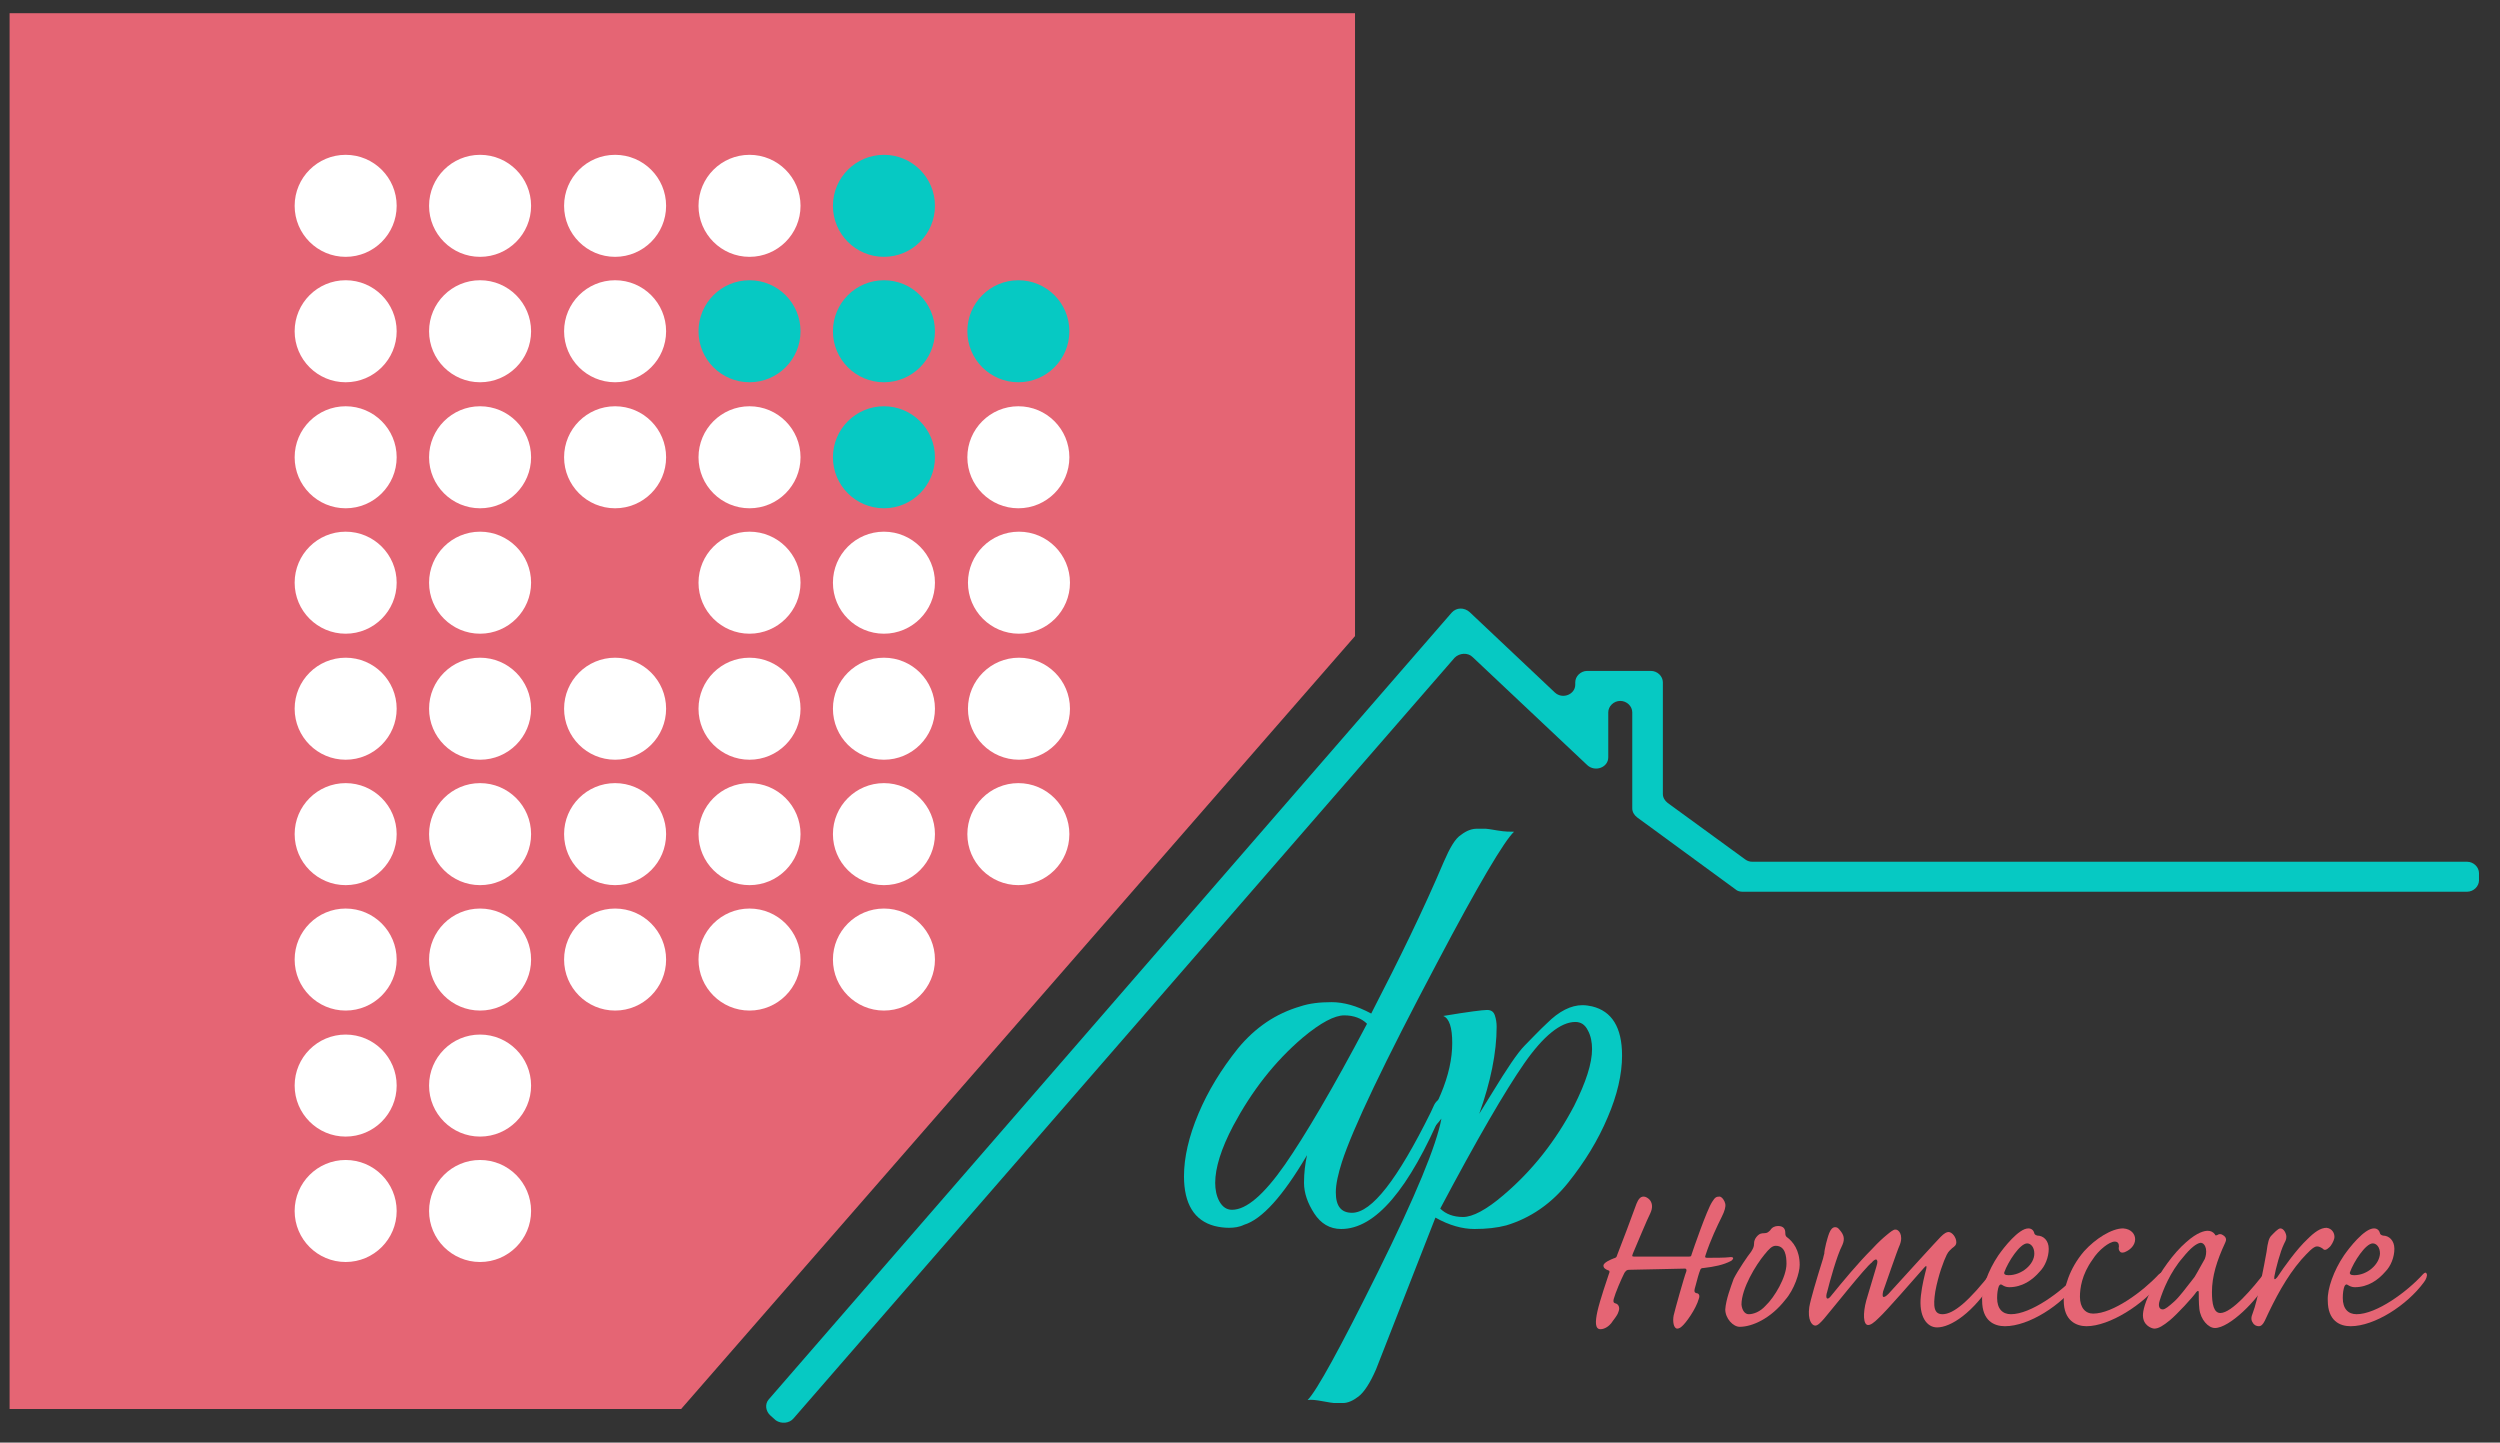 <?xml version="1.0" encoding="utf-8"?>
<!-- Generator: Adobe Illustrator 23.0.1, SVG Export Plug-In . SVG Version: 6.00 Build 0)  -->
<svg version="1.1" id="Layer_1" xmlns="http://www.w3.org/2000/svg" xmlns:xlink="http://www.w3.org/1999/xlink" x="0px" y="0px"
	 viewBox="0 0 416.6 240.4" style="enable-background:new 0 0 416.6 240.4;" xml:space="preserve">
<rect x="0" y="0" width="416.6" height="240.4" fill="#333333" stroke="none"/>
<style type="text/css">
	.st0{fill:#E56574;}
	.st1{fill:#FFFFFF;}
	.st2{fill:#06C9C3;}
</style>
<g>
	<polyline class="st0" points="113.5,234.8 1.6,234.8 1.6,2.2 225.8,2.2 225.8,106 	"/>
	<g>
		<circle class="st1" cx="57.6" cy="34.3" r="8.5"/>
		<circle class="st1" cx="80" cy="34.3" r="8.5"/>
		<circle class="st1" cx="102.5" cy="34.3" r="8.5"/>
		<circle class="st1" cx="124.9" cy="34.3" r="8.5"/>
		<circle class="st2" cx="147.3" cy="34.3" r="8.5"/>
		<circle class="st1" cx="57.6" cy="55.2" r="8.5"/>
		<ellipse class="st1" cx="57.6" cy="76.2" rx="8.5" ry="8.5"/>
		<ellipse class="st1" cx="57.6" cy="97.1" rx="8.5" ry="8.5"/>
		<ellipse class="st1" cx="57.6" cy="118.1" rx="8.5" ry="8.5"/>
		<circle class="st1" cx="57.6" cy="139" r="8.5"/>
		<circle class="st1" cx="57.6" cy="159.9" r="8.5"/>
		<ellipse class="st1" cx="57.6" cy="180.9" rx="8.5" ry="8.5"/>
		<ellipse class="st1" cx="57.6" cy="201.8" rx="8.5" ry="8.5"/>
		<circle class="st1" cx="80" cy="55.2" r="8.5"/>
		<ellipse class="st1" cx="80" cy="76.2" rx="8.5" ry="8.5"/>
		<ellipse class="st1" cx="80" cy="97.1" rx="8.5" ry="8.5"/>
		<ellipse class="st1" cx="80" cy="118.1" rx="8.5" ry="8.5"/>
		<circle class="st1" cx="80" cy="139" r="8.5"/>
		<circle class="st1" cx="80" cy="159.9" r="8.5"/>
		<ellipse class="st1" cx="80" cy="180.9" rx="8.5" ry="8.5"/>
		<ellipse class="st1" cx="80" cy="201.8" rx="8.5" ry="8.5"/>
		<circle class="st1" cx="102.5" cy="55.2" r="8.5"/>
		<ellipse class="st1" cx="102.5" cy="76.2" rx="8.5" ry="8.5"/>
		<ellipse class="st1" cx="102.5" cy="118.1" rx="8.5" ry="8.5"/>
		<circle class="st1" cx="102.5" cy="139" r="8.5"/>
		<circle class="st1" cx="102.5" cy="159.9" r="8.5"/>
		<circle class="st2" cx="124.9" cy="55.2" r="8.5"/>
		<ellipse class="st1" cx="124.9" cy="76.2" rx="8.5" ry="8.5"/>
		<ellipse class="st1" cx="124.9" cy="97.1" rx="8.5" ry="8.5"/>
		<ellipse class="st1" cx="124.9" cy="118.1" rx="8.5" ry="8.5"/>
		<circle class="st1" cx="124.9" cy="139" r="8.5"/>
		<circle class="st1" cx="124.9" cy="159.9" r="8.5"/>
		<circle class="st2" cx="147.3" cy="55.2" r="8.5"/>
		<ellipse class="st2" cx="147.3" cy="76.2" rx="8.5" ry="8.5"/>
		<ellipse class="st1" cx="147.3" cy="97.1" rx="8.5" ry="8.5"/>
		<ellipse class="st1" cx="147.3" cy="118.1" rx="8.5" ry="8.5"/>
		<circle class="st1" cx="147.3" cy="139" r="8.5"/>
		<circle class="st1" cx="147.3" cy="159.9" r="8.5"/>
		<circle class="st2" cx="169.7" cy="55.2" r="8.5"/>
		<ellipse class="st1" cx="169.7" cy="76.2" rx="8.5" ry="8.5"/>
		<ellipse class="st1" cx="169.8" cy="97.1" rx="8.5" ry="8.5"/>
		<ellipse class="st1" cx="169.8" cy="118.1" rx="8.5" ry="8.5"/>
		<circle class="st1" cx="169.7" cy="139" r="8.5"/>
	</g>
	<g>
		<path class="st2" d="M129.3,236.7l-0.9-0.8c-0.8-0.7-1-1.9-0.3-2.7l113.8-131.1c0.8-0.9,2.1-0.9,3-0.1l14.2,13.4
			c1.3,1.2,3.4,0.3,3.4-1.3v-0.4c0-1,0.9-1.9,2-1.9h10.6c1.1,0,2,0.9,2,1.9v18.6c0,0.6,0.3,1.1,0.8,1.5l12.9,9.4
			c0.4,0.3,0.8,0.4,1.2,0.4h119.1c1.1,0,2,0.9,2,1.9v1.2c0,1-0.9,1.9-2,1.9H290.4c-0.4,0-0.9-0.1-1.2-0.4l-16.4-12
			c-0.5-0.4-0.8-0.9-0.8-1.5v-16c0-1-0.9-1.9-2-1.9l0,0c-1.1,0-2,0.9-2,1.9v7.5c0,1.7-2.2,2.5-3.5,1.3l-19.1-18
			c-0.8-0.8-2.2-0.7-3,0.1L132.2,236.4C131.5,237.2,130.2,237.3,129.3,236.7z"/>
	</g>
	<g>
		<path class="st0" d="M287.5,200.6c0.1,0.5-0.1,1.2-0.6,2.2c-0.7,1.4-1.9,3.9-2.7,6.4c-0.1,0.3-0.1,0.4,0.3,0.4c1.1,0,3,0,3.7-0.1
			c0.7-0.1,0.8,0.2,0.3,0.6c-1.3,0.7-2.9,1-4.6,1.2c-0.4,0-0.5,0.1-0.6,0.4c-0.2,0.5-0.4,1.2-0.9,3.1c-0.1,0.5,0,0.6,0.3,0.7
			c0.4,0,0.6,0.4,0.4,0.9c-0.5,1.8-2.2,4.1-2.8,4.6c-0.3,0.3-0.6,0.4-0.8,0.4c-0.6,0-0.8-1.2-0.6-2.2c0.2-0.9,1.8-6.6,2.1-7.3
			c0.1-0.3,0-0.5-0.2-0.5c-0.6,0-8.3,0.2-9.3,0.2c-0.4,0-0.5,0.1-0.8,0.5c-0.6,1.2-1.5,3.3-1.8,4.4c-0.1,0.5,0,0.6,0.3,0.7
			c0.5,0.1,0.8,0.7,0.5,1.4c-0.2,0.7-0.9,1.4-1.2,1.9c-0.4,0.5-1.1,1-1.8,1c-0.9,0-0.9-1.2-0.5-3c0.4-1.8,1.7-5.6,1.9-6.2
			c0.2-0.4,0.1-0.6-0.1-0.6c-0.5-0.2-0.8-0.4-0.8-0.8c0-0.5,1.2-1,1.7-1.2c0.4-0.1,0.5-0.2,0.6-0.6c0.3-0.7,2.9-7.6,3.2-8.5
			c0.3-0.7,0.6-1.2,1.2-1.2c0.6,0,2,0.9,1.1,2.8c-0.3,0.5-2.6,6-2.9,6.7c-0.2,0.5-0.1,0.5,0.3,0.5c0.7,0,8.3,0,8.9,0
			c0.5,0,0.5,0,0.6-0.4c0.3-0.9,2.5-7.3,3.4-8.7c0.5-0.8,0.7-0.9,1.3-0.9C287,199.5,287.4,200.1,287.5,200.6z"/>
		<path class="st0" d="M288.9,213.1c0.7-1.4,2.4-3.9,2.9-4.5c0.3-0.5,0.5-0.8,0.5-1.4c0-0.6,0.3-1,0.6-1.3c0.3-0.3,0.6-0.4,1.1-0.4
			c0.5,0,0.7-0.2,1-0.5c0.3-0.5,0.8-0.7,1.3-0.7c0.9,0,1.2,0.5,1.2,1.1c0,0.2,0,0.5,0.2,0.7c1.1,0.8,2.2,2.2,2.2,4.7
			c0,1.3-0.9,4.1-2.4,5.8c-2.4,3.1-5.5,4.5-7.6,4.5c-1.1,0-2.4-1.4-2.4-2.9C287.6,216.6,288.4,214.5,288.9,213.1z M291.4,219
			c0.8,0,1.9-0.4,2.8-1.4c1.5-1.4,3.5-4.8,3.5-7c0-1.3-0.2-3-1.8-3c-0.6,0-1.1,0.5-1.9,1.5c-1.4,1.7-3.8,5.6-3.8,8.3
			C290.3,218.4,290.8,219,291.4,219z"/>
		<path class="st0" d="M316.6,207.4c-0.5,1.1-2.5,7-2.8,7.8c-0.1,0.5-0.1,0.8,0,0.9c0.2,0.1,0.5-0.1,0.9-0.5c3-3.3,8.1-8.9,8.7-9.5
			s1-0.8,1.3-0.8c0.6,0,1.3,0.9,1.3,1.7c0,0.5-0.3,0.7-0.7,1c-0.3,0.3-0.6,0.5-0.9,1.1c-0.5,1-1.4,3.4-1.9,6.1
			c-0.4,2.6-0.2,3.8,1.2,3.8c1.8,0,4.4-2.1,8.4-7.3c0.4-0.4,0.6-0.4,0.8-0.1c0.1,0.3,0,0.8-0.5,1.5c-3.6,5.8-7.4,8.1-9.6,8.1
			c-1.7,0-3.1-1.8-2.7-5.3c0.2-1.8,0.6-3.3,0.9-4.5c0.1-0.5,0-0.6-0.5,0c-1.6,1.8-6,6.9-7.4,8.2c-0.9,0.9-1.4,1.2-1.8,1.2
			c-0.8,0-0.9-1.9-0.3-4.1c0.3-1.1,1.4-4.6,1.7-5.7c0.2-0.7,0.2-0.9,0-1.1c-0.1-0.1-0.5,0.1-0.8,0.5c-1,0.7-6.7,7.9-7.9,9.3
			c-0.6,0.7-1.1,1.2-1.5,1.2c-0.6,0-1.3-1-1-3.1c0.2-1.2,1.2-4.6,2.3-8.1c0.1-0.4,0.1-0.5,0.2-0.8c0-0.3,0.1-0.9,0.3-1.7
			c0.3-1,0.6-2.7,1.5-2.7c0.3,0,0.5,0.1,0.8,0.5c0.6,0.7,0.9,1.4,0.4,2.5c-0.9,1.7-2.1,6.1-2.5,7.7c-0.4,1.2,0,1.5,0.5,0.9
			c2.2-2.7,4.6-5.6,6.9-7.9c1.2-1.3,1.9-1.9,2.5-2.4s1.1-0.9,1.4-0.9C316.4,204.8,317.2,205.8,316.6,207.4z"/>
		<path class="st0" d="M333,209.2c0.9-1.3,3.4-4.5,5-4.5c0.6,0,0.9,0.4,1,0.8c0,0.1,0.1,0.3,0.5,0.4c1,0,1.9,0.8,1.9,2.2
			c0,1.4-0.6,2.9-1.5,3.8c-1.2,1.4-2.9,2.6-5.1,2.6c-0.5,0-0.9-0.2-1.2-0.4c-0.2-0.1-0.3-0.1-0.5,0.2c-0.2,0.5-0.3,1.2-0.3,2
			c0,1.8,0.9,2.7,2.3,2.7c3.3,0,8.4-3.7,11.1-6.7c0.3-0.3,0.5-0.3,0.6,0c0.1,0.3-0.1,0.9-0.5,1.4c-2.8,3.8-8.2,7.3-12.2,7.3
			c-1.8,0-3.8-0.9-3.8-4.3C330.2,214.8,331.3,211.7,333,209.2z M339,208.9c0-1.1-0.6-1.7-1.2-1.7c-1.2,0-3.2,3.1-3.8,4.8
			c-0.1,0.3,0.1,0.5,0.7,0.5C336.9,212.5,339,210.7,339,208.9z"/>
		<path class="st0" d="M355.8,206.5c0,1-0.8,1.7-1.4,2c-0.5,0.3-0.9,0.3-1.1,0.1c-0.2-0.2-0.3-0.5-0.2-0.9c0-0.5-0.2-0.8-0.7-0.8
			c-0.9,0-2.7,1.4-3.7,3c-1.8,2.5-2.1,4.8-2.1,6.2c0,1.8,0.9,2.8,2.2,2.8c3.3,0,8.3-3.7,10.9-6.5c0.4-0.4,0.7-0.4,0.8-0.1
			c0.1,0.3-0.1,0.8-0.5,1.4c-2.8,3.7-8.5,7.3-12.3,7.3c-1.7,0-3.8-0.9-3.8-4.3c0-2,0.9-5.3,3.4-8.2c1.9-2.1,4.6-3.8,6.5-3.8
			C355.2,204.8,355.8,205.7,355.8,206.5z"/>
		<path class="st0" d="M369.1,205.7c0,0.2,0.2,0.2,0.4,0.1c0.3-0.2,0.6-0.2,0.9,0c0.7,0.4,0.6,0.9,0.4,1.3c-1.4,3-2.2,5.6-2.2,8.2
			c0,2,0.3,3.5,1.4,3.5c1.9,0,5.4-4.1,7.6-7c0.3-0.5,0.7-0.4,0.7,0c0,0.4-0.1,0.9-0.4,1.6c-1.7,3.3-6.4,7.9-8.8,7.9
			c-1.1,0-2.4-1.4-2.6-3.2c-0.1-0.9-0.1-2.2-0.1-2.7c0-0.3-0.1-0.4-0.4-0.1c-0.6,0.9-3.2,3.7-4.4,4.7c-1.1,0.9-1.9,1.4-2.6,1.4
			c-0.4,0-1.9-0.5-1.9-2.2c0-0.8,0.3-2.2,1.7-4.9c1.2-2.3,3.3-5.4,5.5-7.3c1.9-1.7,3.1-1.9,3.6-1.9S368.8,205.3,369.1,205.7z
			 M363.8,209.5c-2.2,2.5-3.4,5.6-3.9,7.2c-0.3,0.9-0.1,1.5,0.5,1.5c0.4,0,1-0.5,1.9-1.3c0.8-0.7,2-2.3,3.4-4.1
			c0.5-0.8,1.5-2.7,1.7-3c0.2-0.5,0.3-1.1,0.2-1.7c-0.1-0.5-0.4-1-0.9-1C366,207.2,365,208,363.8,209.5z"/>
		<path class="st0" d="M389,206.3c-0.1,0.5-0.5,1.3-0.9,1.6c-0.4,0.4-0.8,0.5-1,0.2c-0.3-0.2-0.6-0.4-1-0.4c-0.6,0-1.5,1-2.6,2.2
			c-2.5,2.9-4.4,6.5-6.1,10.2c-0.3,0.6-0.6,0.9-1,0.9c-0.4,0-0.8-0.2-1-0.6c-0.3-0.4-0.3-0.9,0-1.6c0.8-2,1.9-8,2.3-10.2
			c0.2-1.6,0.4-2.3,0.8-2.7c0.4-0.4,1.1-1.2,1.5-1.2c0.6,0,1,0.9,1,1.4c0,0.5-0.2,0.8-0.4,1.2c-0.6,1.2-1.4,4.2-1.6,5.4
			c-0.1,0.6,0.1,0.6,0.5,0.1c1.2-1.8,3.2-4.6,5-6.3c1.2-1.2,2.2-1.9,3.2-1.9C388.6,204.7,389.1,205.5,389,206.3z"/>
		<path class="st0" d="M390.6,209.2c0.9-1.3,3.4-4.5,5-4.5c0.6,0,0.9,0.4,1,0.8c0,0.1,0.1,0.3,0.5,0.4c1,0,1.9,0.8,1.9,2.2
			c0,1.4-0.6,2.9-1.5,3.8c-1.2,1.4-2.9,2.6-5.1,2.6c-0.5,0-0.9-0.2-1.2-0.4c-0.2-0.1-0.3-0.1-0.5,0.2c-0.2,0.5-0.3,1.2-0.3,2
			c0,1.8,0.9,2.7,2.3,2.7c3.3,0,8.4-3.7,11.1-6.7c0.3-0.3,0.5-0.3,0.6,0c0.1,0.3-0.1,0.9-0.5,1.4c-2.8,3.8-8.2,7.3-12.2,7.3
			c-1.8,0-3.8-0.9-3.8-4.3C387.8,214.8,388.9,211.7,390.6,209.2z M396.6,208.9c0-1.1-0.6-1.7-1.2-1.7c-1.2,0-3.2,3.1-3.8,4.8
			c-0.1,0.3,0.1,0.5,0.7,0.5C394.5,212.5,396.5,210.7,396.6,208.9z"/>
	</g>
	<g>
		<path class="st2" d="M222.6,198.7c0,2.3,0.9,3.4,2.7,3.4c3.3,0,7.6-5.6,13.1-16.7c0.2-0.4,0.4-0.9,0.6-1.3
			c0.2-0.4,0.5-0.7,0.8-0.9c0.4-0.1,0.6-0.1,0.8,0.3c0.1,0.3,0.1,0.8-0.2,1.5c-5.6,13.2-11.2,19.8-16.9,19.8c-1.9,0-3.4-0.9-4.5-2.6
			c-1.1-1.7-1.7-3.4-1.7-5.1c0-1.7,0.2-3.2,0.5-4.6c-4,6.8-7.5,10.7-10.5,11.6c-0.8,0.4-1.7,0.5-2.5,0.5c-0.8,0-1.6-0.1-2.4-0.3
			c-3.4-0.9-5.1-3.7-5.1-8.3c0-3.1,0.8-6.6,2.4-10.4c1.6-3.8,3.8-7.4,6.6-10.9c2.9-3.5,6.3-5.8,10.4-7c1.5-0.5,3.2-0.7,5.2-0.7
			c2,0,4.2,0.6,6.6,1.9c4.7-9.1,8.8-17.5,12.1-25.3c1-2.3,1.9-3.9,2.9-4.5c0.9-0.7,1.8-1,2.6-1c0.8,0,1.3,0,1.5,0
			c0.2,0,0.8,0.1,2,0.3c1.2,0.2,2,0.2,2.7,0.2c-1.6,1.5-5.9,8.7-12.8,21.8c-8.8,16.6-14.1,27.7-15.9,33.3
			C223,195.6,222.6,197.3,222.6,198.7z M227.8,170.6c-0.9-0.9-2.2-1.4-3.8-1.4c-1.6,0-3.9,1.2-6.9,3.7c-4.7,4-8.5,8.9-11.6,14.7
			c-2,3.8-3,7-3,9.5c0,1.1,0.2,2.2,0.7,3.1c0.5,0.9,1.2,1.4,2.1,1.4c2.4,0,5.3-2.5,8.8-7.5C217.5,189.2,222.1,181.4,227.8,170.6z"/>
		<path class="st2" d="M270.3,175.9c0,3.1-0.8,6.6-2.4,10.3c-1.6,3.8-3.8,7.4-6.6,10.9c-2.8,3.5-6.3,5.9-10.3,7.1
			c-1.5,0.4-3.3,0.6-5.3,0.6c-2,0-4.2-0.6-6.5-1.9l-9.9,25.3c-1,2.3-2,3.8-2.9,4.5c-0.9,0.7-1.8,1.1-2.6,1.1s-1.3,0-1.5,0
			c-0.2,0-0.8-0.1-1.9-0.3c-1.1-0.2-1.9-0.3-2.5-0.2c1.5-1.5,5.4-8.6,11.7-21.3s9.8-21.2,10.6-25.6c-0.8,1.1-1.5,1.7-2.2,1.8
			c-0.4,0-0.4-0.4,0-1.2c0.4-0.8,1.1-2.4,2.1-4.7c1.3-3.1,1.9-5.9,1.9-8.5c0-2.6-0.5-4.1-1.5-4.5c4.2-0.7,6.6-1,7.3-1
			c0.7,0,1.1,0.3,1.3,0.9c0.2,0.6,0.3,1.2,0.3,1.9c0,4.3-1,9.2-2.9,14.5l2.1-3.4c2.5-4.1,4.3-6.8,5.5-8c1.2-1.2,2.4-2.5,3.7-3.7
			c2-2,4-3,5.9-3c0.6,0,1.1,0.1,1.6,0.2C268.6,168.5,270.3,171.2,270.3,175.9z M265.3,174.8c0-1.1-0.2-2.2-0.7-3.1
			c-0.5-1-1.2-1.4-2.1-1.4c-2.4,0-5.3,2.3-8.5,6.9c-3.2,4.6-7.9,12.7-14,24.2c0.9,0.9,2.2,1.4,3.8,1.4c1.6,0,3.9-1.2,6.8-3.7
			c4.7-4,8.6-8.9,11.7-14.8C264.3,180.3,265.3,177.2,265.3,174.8z"/>
	</g>
</g>
</svg>
